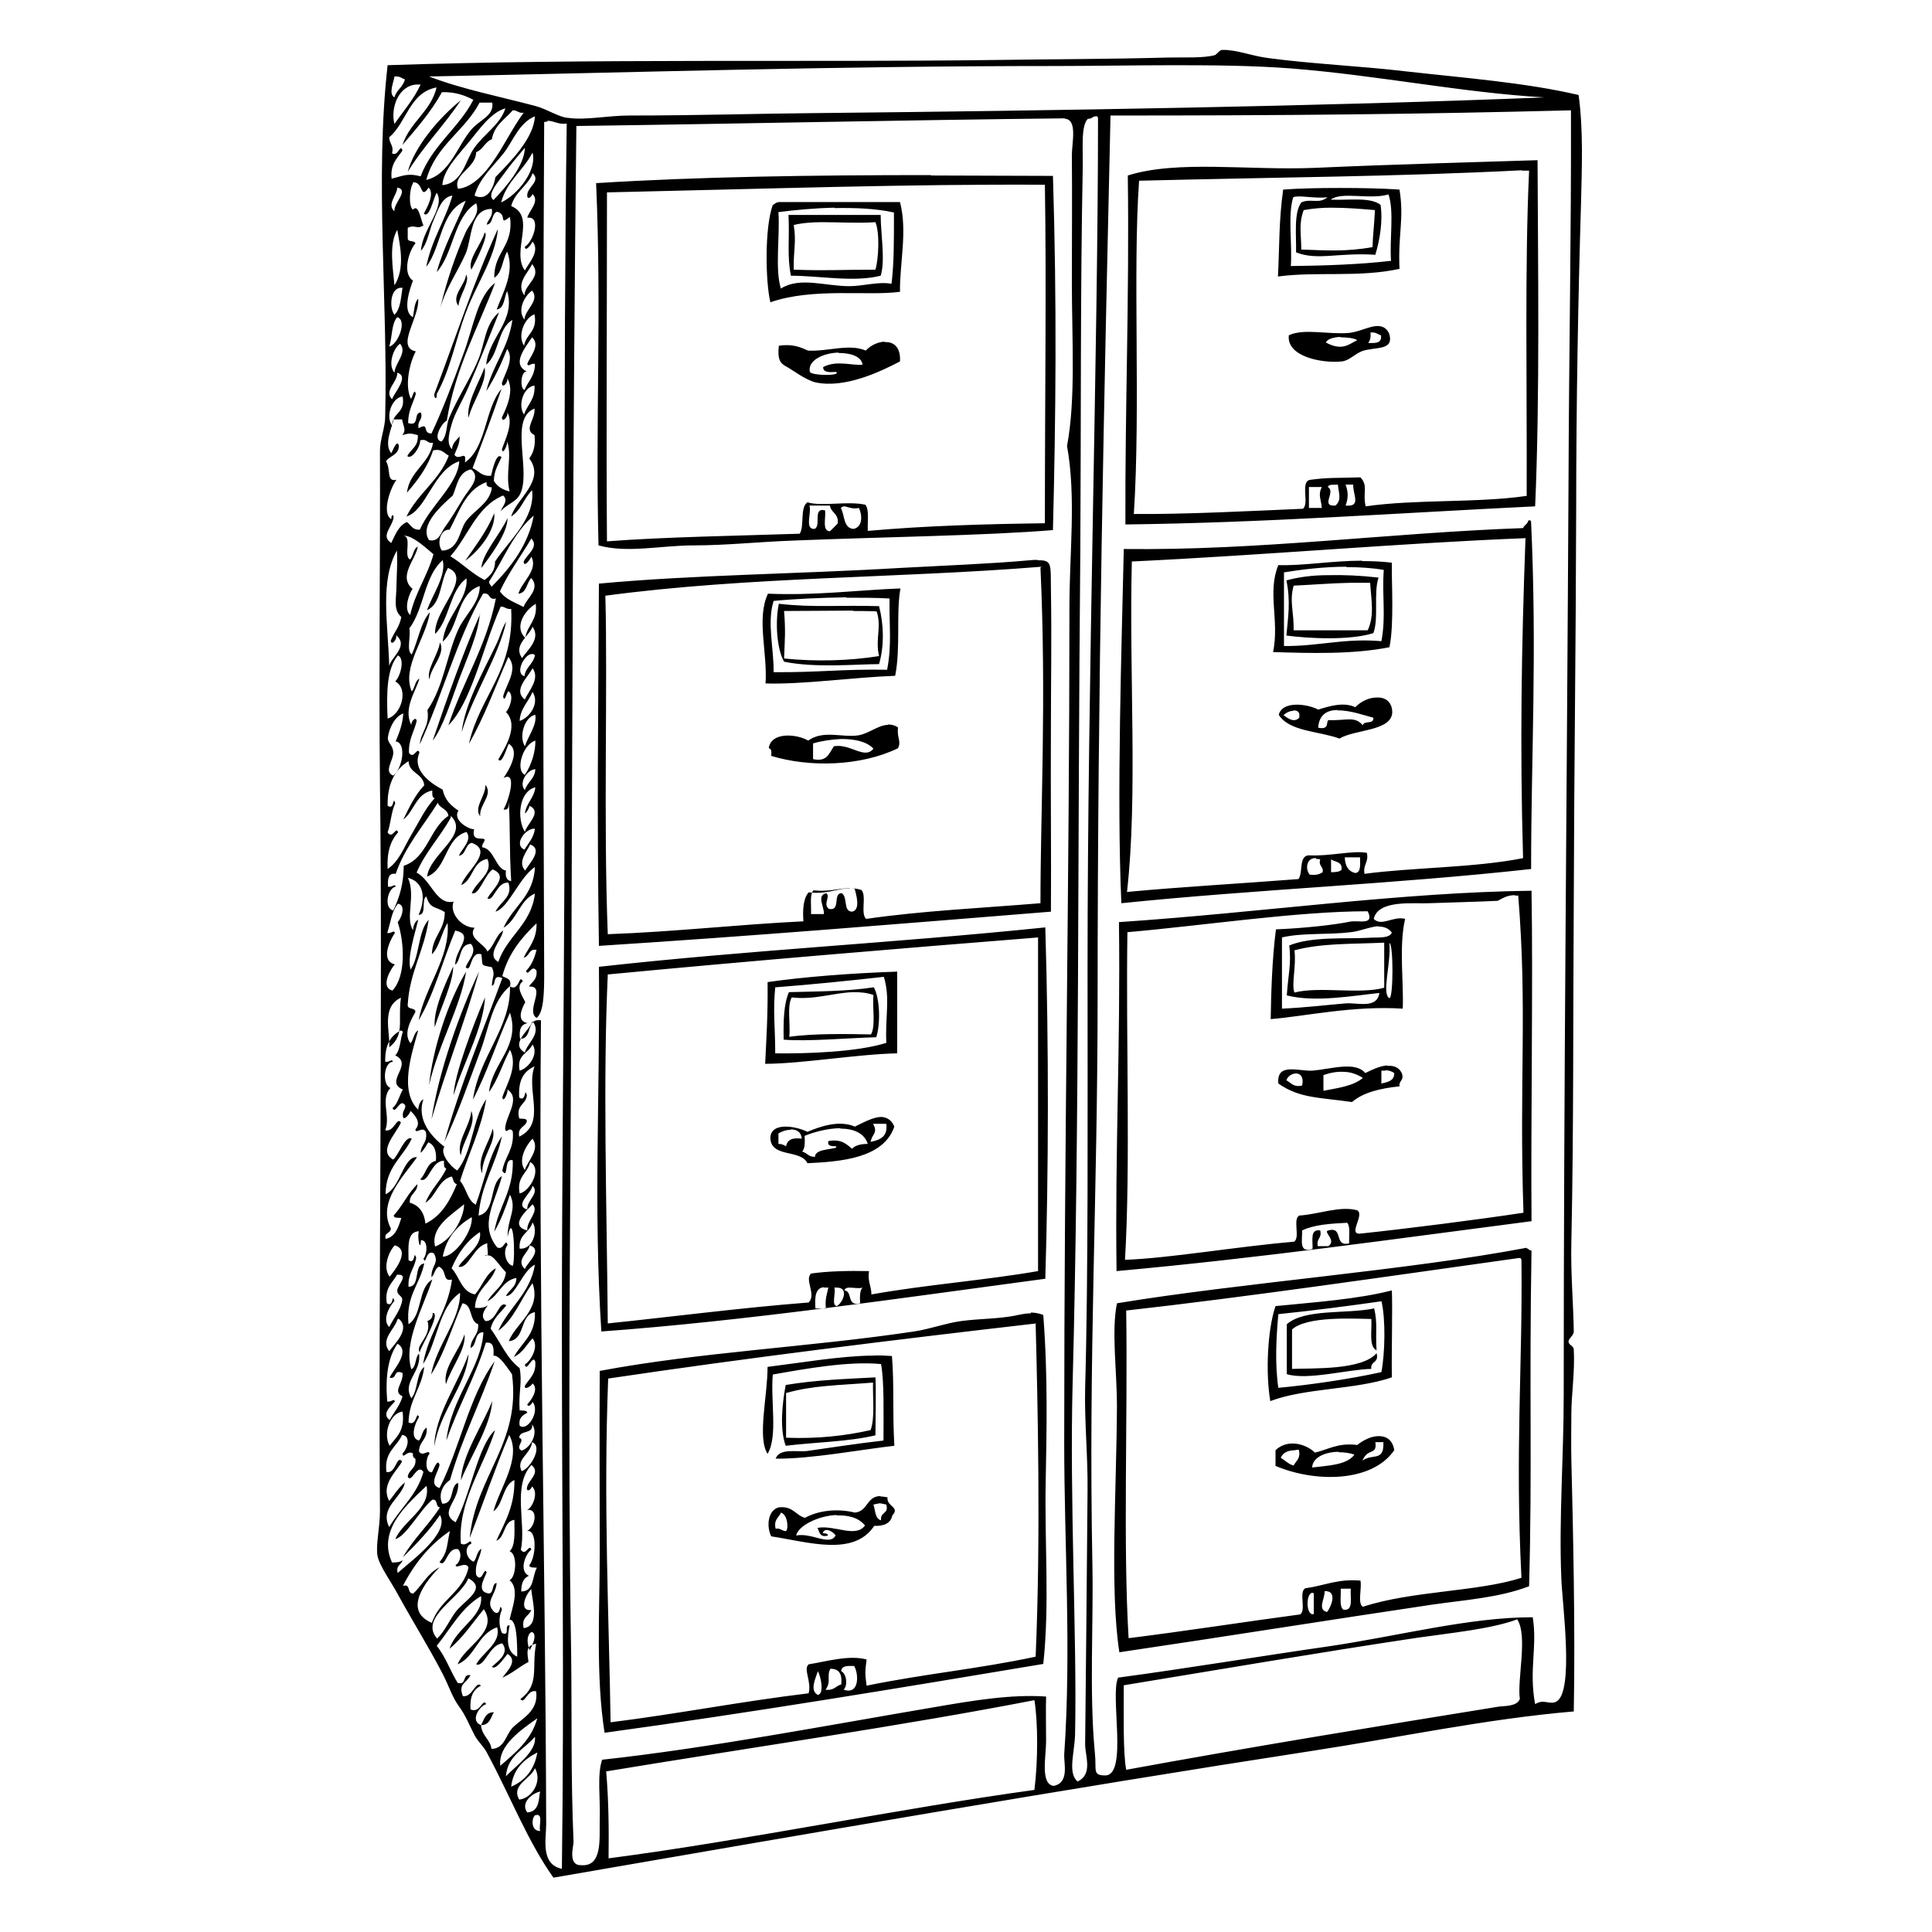 <?xml version="1.0" encoding="UTF-8" standalone="no"?>
<!-- Created with Inkscape (http://www.inkscape.org/) -->
<svg xmlns:dc="http://purl.org/dc/elements/1.1/" xmlns:cc="http://creativecommons.org/ns#" xmlns:rdf="http://www.w3.org/1999/02/22-rdf-syntax-ns#" xmlns:svg="http://www.w3.org/2000/svg" xmlns="http://www.w3.org/2000/svg" version="1.1" width="100%" height="100%" viewBox="0 0 48 48" id="svg2" xml:space="preserve">
<defs id="defs416" />
<path d="m 30.37,1.24 c -0.08,0.00 -0.13,0.11 -0.19,0.13 -0.29,0.08 -0.77,0.05 -1.18,0.06 -1.48,0.04 -2.89,0.04 -4.26,0.06 -4.46,0.06 -10.14,-0.04 -15.11,0.13 -0.32,2.84 0.01,5.85 -0.06,8.73 -0.00,0.27 -0.13,0.57 -0.13,0.85 0.01,2.76 -0.03,5.38 0,8.28 0.07,5.40 -0.04,12.87 0,18.07 0.00,0.40 -0.11,0.85 -0.06,1.11 0.05,0.25 0.34,0.64 0.52,0.98 0.38,0.69 0.77,1.31 1.11,1.97 0.16,0.32 0.23,0.56 0.39,0.78 0.17,0.23 0.25,0.45 0.39,0.72 0.09,0.17 0.24,0.29 0.32,0.46 0.56,1.04 1.00,2.18 1.64,3.08 6.25,-1.08 12.62,-2.19 18.85,-3.15 2.16,-0.33 4.29,-0.79 6.50,-0.98 0.04,-2.09 -0.02,-4.61 -0.06,-6.24 -0.01,-0.40 0.00,-0.78 0,-1.18 -0.00,-0.43 0.09,-1.03 0.06,-1.57 -0.00,-0.09 -0.12,-0.11 -0.13,-0.19 -0.01,-0.08 0.13,-0.16 0.13,-0.26 -0.01,-0.71 -0.08,-1.45 -0.06,-2.23 0.06,-2.86 0.04,-5.55 0.06,-8.47 0.01,-3.52 0.05,-6.04 0.06,-9.78 0.00,-2.56 0.05,-5.27 0.12,-7.55 0.02,-0.88 0.06,-1.81 -0.06,-2.69 C 37.89,2.05 36.41,1.94 34.90,1.77 33.80,1.64 32.60,1.59 31.49,1.44 31.10,1.39 30.71,1.23 30.37,1.24 z M 29.20,1.62 c 0.98,-0.00 1.95,0.01 2.87,0.08 2.16,0.17 4.24,0.60 6.30,0.72 -5.48,0.22 -12.20,0.33 -18.13,0.39 -1.31,0.01 -2.89,0.06 -4.60,0.06 -0.54,0 -1.09,0.12 -1.51,0.06 C 13.89,2.92 13.60,2.71 13.29,2.63 12.42,2.40 11.46,2.21 10.66,1.90 15.87,1.80 20.63,1.64 26.23,1.64 c 0.98,-7.19e-4 1.98,-0.02 2.97,-0.02 z M 9.85,1.90 c 0.10,-0.00 0.13,0.05 0.21,0.07 -0.04,0.19 -0.21,0.26 -0.26,0.45 -0.16,-0.09 -0.01,-0.40 0,-0.52 0.01,-0.00 0.03,-0.00 0.04,-0.00 z m 0.51,0.20 c 0.03,-0.00 0.06,-0.00 0.09,0 -0.17,0.37 -0.43,0.66 -0.65,0.98 -0.10,-0.37 0.08,-0.95 0.55,-0.98 z m 0.49,0.06 c -0.14,0.61 -0.66,0.86 -0.85,1.44 0.35,-0.41 0.71,-0.82 0.98,-1.31 0.33,-0.01 0.57,0.08 0.78,0.19 -0.36,0.70 -1.01,1.12 -1.31,1.90 -0.32,-0.08 -0.41,-0.02 -0.72,0.06 C 9.69,4.08 9.87,3.93 10.00,3.74 9.94,3.55 9.90,3.90 9.74,3.81 9.79,3.61 9.67,3.57 9.67,3.41 10.11,3.04 10.17,2.29 10.86,2.17 z M 11.45,2.49 C 10.90,2.93 10.29,3.66 10.13,4.27 10.52,3.63 11.04,3.11 11.45,2.49 z m 0.46,0.06 0.32,0 C 12.28,2.88 11.92,2.97 11.71,3.22 11.37,3.61 11.17,4.34 10.59,4.47 10.82,3.62 11.54,3.26 11.91,2.56 z m 0.65,0.13 C 12.43,3.10 12.03,3.32 11.78,3.68 11.56,3.98 11.50,4.55 10.99,4.60 11.01,4.23 11.38,3.86 11.64,3.54 11.90,3.23 12.18,2.80 12.56,2.69 z m 0.19,0.06 c 0.11,-0.00 0.13,0.08 0.26,0.06 -0.28,0.38 -0.50,0.85 -0.78,1.24 -0.17,0.24 -0.48,0.62 -0.85,0.65 -0.14,-0.36 0.44,-0.50 0.45,-0.91 0.17,-0.06 0.22,-0.26 0.39,-0.32 0.06,-0.35 0.33,-0.50 0.52,-0.72 z m 26.28,0 c 0.01,3.03 -0.05,6.03 -0.06,9.13 -0.04,7.88 -0.12,14.98 -0.12,22.80 0,1.52 -0.12,3.05 -0.06,4.53 0.02,0.63 0.33,2.85 -0.13,3.08 -0.17,0.08 -0.31,-0.08 -0.52,0.06 -0.16,-0.86 0.06,-1.42 -0.06,-2.16 -1.58,1.79e-4 -3.30,0.46 -5.05,0.72 -1.74,0.25 -3.53,0.55 -5.25,0.78 -0.21,0.42 0.25,2.43 -0.32,2.43 -0.33,0.00 -0.21,-0.13 -0.26,-0.58 -0.14,-1.48 -0.03,-3.24 -0.06,-4.66 -0.10,-5.27 0.13,-9.08 0.13,-14.12 0,-7.76 0.16,-14.82 0.32,-21.88 4.42,0.00 7.57,-0.03 11.49,-0.13 z M 13.29,2.89 c -0.03,0.54 -0.58,1.10 -0.98,1.51 -0.05,0.28 -0.21,0.61 -0.52,0.46 0.12,-0.43 0.45,-0.71 0.72,-1.05 0.23,-0.29 0.38,-0.76 0.78,-0.92 z m 13.93,0 c 0.05,-0.01 0.06,0.02 0.06,0.06 -0.00,5.76 -0.26,13.87 -0.26,21.09 0,3.62 0.02,7.67 -0.06,10.44 -0.02,0.84 0.07,1.69 0.06,2.56 -0.02,2.45 -0.04,4.36 -0.06,6.30 -0.00,0.28 0.20,0.75 -0.19,0.92 -0.25,-0.22 -0.07,-0.71 -0.06,-1.18 0.05,-2.38 -0.14,-5.81 -0.06,-8.74 0.17,-6.48 0.12,-13.26 0.19,-20.63 0.02,-3.13 0.00,-6.57 0.06,-9.52 0.01,-0.51 -0.05,-1.07 0.13,-1.24 0.10,0.01 0.11,-0.06 0.19,-0.06 z m -0.78,0.06 c 0.34,0.00 0.19,0.59 0.19,0.91 0.01,0.98 0,2.06 0,3.15 0,1.41 0.10,2.91 -0.12,4.07 0.23,1.27 0.06,2.65 0.06,4.00 0,6.84 -0.13,13.03 -0.13,20.76 0,2.54 0.18,5.15 0,7.75 -0.01,0.23 0.13,0.70 -0.26,0.78 -0.34,-0.04 -0.19,-0.73 -0.19,-1.11 -0.00,-0.39 -0.01,-0.78 0,-1.11 -0.87,-0.06 -1.82,0.10 -2.75,0.26 -2.66,0.45 -5.62,1.02 -8.28,1.31 -0.13,0.37 -0.04,0.97 -0.06,1.51 -0.01,0.47 0.07,1.15 -0.46,1.11 -0.34,0.01 -0.19,-0.47 -0.19,-0.58 -0.07,-1.60 -0.04,-3.11 -0.06,-4.66 -0.09,-5.42 -0.02,-10.34 0,-15.50 0.03,-7.41 0.04,-14.82 0.13,-22.47 3.80,-0.05 8.28,-0.15 12.15,-0.19 z m -12.85,0.05 c 0.19,-0.00 0.27,0.10 0.49,0.07 -0.09,6.36 -0.03,13.15 -0.06,19.05 -0.01,2.88 -0.06,7.13 -0.06,10.84 0,4.76 0.06,8.88 0,13.47 -0.54,-0.11 -0.39,-0.75 -0.39,-1.11 -0.02,-6.70 -0.19,-13.13 -0.13,-19.97 -0.39,-0.06 -0.19,0.46 -0.52,0.46 -0.03,-0.23 0.02,-0.36 0.19,-0.39 -0.28,-0.05 -0.16,-0.34 -0.06,-0.52 -0.04,-0.11 -0.26,-0.38 -0.06,-0.52 -0.10,-0.20 -0.08,0.26 -0.32,0.13 0.05,-0.21 -0.10,-0.20 -0.19,-0.26 0.15,-0.56 0.48,-0.96 0.85,-1.31 0.01,0.40 -0.19,0.59 -0.32,0.85 0.15,-0.02 0.12,-0.23 0.32,-0.19 -0.05,0.21 -0.13,0.39 -0.26,0.52 0.05,0.17 0.14,-0.19 0.26,0 0.02,0.22 -0.11,0.27 -0.19,0.39 0.45,-0.02 -0.09,0.60 0.19,0.78 0.19,-0.13 0.19,-0.71 0.19,-1.11 -0.03,-6.95 -0.04,-13.50 0,-21.15 0.03,-0.00 0.06,-0.01 0.09,-0.01 z m -0.55,0.66 c 0.00,0.44 -0.46,0.98 -0.78,1.31 -0.18,-0.13 0.12,-0.45 0.26,-0.65 0.17,-0.24 0.38,-0.48 0.52,-0.65 z m 0.19,0.13 c 0.12,0.44 -0.37,1.05 -0.78,1.24 0.14,-0.53 0.55,-0.79 0.78,-1.24 z m 24.96,0.19 c -1.20,0.04 -3.52,0.10 -5.51,0.19 -1.68,0.07 -3.42,-0.20 -4.66,0.19 0.04,3.09 -0.07,5.70 -0.06,8.67 3.43,-0.04 6.69,-0.28 10.18,-0.45 0.12,-2.70 0.07,-6.05 0.06,-8.60 z m -0.39,0.26 0.06,0.00 0.13,0 c -0.11,2.35 -0.05,5.28 -0.06,8.08 -1.23,0.18 -2.76,0.08 -4.00,0.26 -0.08,-0.33 0.07,-0.51 -0.13,-0.72 -0.65,0.02 -0.78,0.00 -1.24,0.06 -0.27,0.03 -0.02,0.59 -0.19,0.72 -1.38,0.06 -2.94,0.14 -4.20,0.13 0.17,-2.65 -0.03,-6.00 0.13,-8.28 3.57,-0.09 6.41,-0.10 9.52,-0.26 z m -24.57,0.06 c 0.23,0.21 -0.16,0.35 -0.13,0.58 0.02,0.09 0.11,0.00 0.13,-0.06 0.19,0.18 -0.09,0.42 -0.13,0.59 0.36,-0.05 0.15,0.60 -0.06,0.72 0.01,0.15 0.17,-0.07 0.19,-0.13 0.20,0.24 -0.10,0.54 -0.19,0.72 C 12.69,6.24 13.34,5.38 12.70,5.12 c 0.09,-0.34 0.38,-0.48 0.52,-0.78 z m 9.90,0.05 c -2.98,0.00 -5.77,0.04 -8.32,0.20 0.14,3.19 -0.02,5.91 0.06,9.00 0.72,0.20 1.55,0.00 2.36,0 0.82,-0.00 1.64,-0.09 2.49,-0.12 2.19,-0.09 4.74,-0.12 6.44,-0.26 0.07,-2.79 0.10,-5.61 0,-8.80 -1.03,-0.00 -2.04,-0.01 -3.04,-0.01 z M 10.26,4.53 c 0.27,-0.02 0.17,0.45 0.39,0.13 0.16,0.16 -0.05,0.51 -0.12,0.65 0.14,0.12 0.23,-0.37 0.32,-0.52 0.23,0.35 -0.37,0.92 -0.39,1.44 0.17,-0.20 0.20,-0.51 0.32,-0.78 0.09,-0.20 0.19,-0.56 0.46,-0.59 -0.18,0.62 -0.52,1.10 -0.65,1.77 0.38,-0.49 0.35,-1.39 0.98,-1.64 -0.24,0.59 -0.54,1.12 -0.72,1.77 0.42,-0.46 0.42,-1.37 0.98,-1.71 0.11,0.27 -0.15,0.48 -0.26,0.72 -0.25,0.56 -0.47,1.20 -0.63,1.87 0.14,-0.48 0.44,-0.91 0.63,-1.34 0.16,-0.38 0.10,-1.11 0.65,-1.11 0.03,0.20 -0.09,0.25 -0.13,0.39 0.17,-0.01 0.11,-0.27 0.26,-0.32 0.27,0.07 0.02,0.36 0.32,0.13 0.10,0.73 -0.40,0.86 -0.39,1.51 0.20,-0.12 0.20,-0.45 0.32,-0.65 0.20,0.51 -0.12,1.05 -0.26,1.44 0.20,-0.03 0.18,-0.30 0.26,-0.46 0.22,0.74 -0.46,1.15 -0.52,1.83 0.32,-0.26 0.28,-0.90 0.65,-1.11 -0.10,0.70 -0.49,1.12 -0.65,1.77 0.20,-0.31 0.37,-0.67 0.52,-1.05 0.19,0.26 -0.07,0.62 -0.13,0.85 8.09e-4,0.15 0.17,-0.02 0.13,-0.13 0.19,0.31 -0.02,0.75 -0.13,0.98 8.09e-4,0.15 0.17,-0.02 0.13,-0.13 0.17,0.26 -0.05,0.68 -0.13,0.92 0.02,0.16 0.14,-0.10 0.13,-0.19 0.13,0.37 -0.05,0.78 0.06,1.24 -0.17,-0.04 -0.30,-0.12 -0.39,-0.26 0.00,-0.25 0.11,-0.41 0.19,-0.59 -0.12,-0.14 -0.22,0.29 -0.26,0.46 -0.24,0.02 -0.30,-0.12 -0.46,-0.19 0.24,-0.64 0.49,-1.29 0.72,-1.97 -0.42,0.49 -0.37,1.46 -0.91,1.83 0.05,-0.34 -0.14,-0.02 -0.26,-0.19 0.05,-0.14 0.13,-0.25 0.13,-0.46 -0.07,0.09 -0.18,0.16 -0.19,0.32 -0.16,-0.14 -0.05,-0.48 0,-0.65 0.07,-0.24 0.26,-0.56 0.39,-0.85 0.28,-0.64 0.52,-1.26 0.78,-1.90 -0.35,0.28 -0.35,0.77 -0.52,1.18 -0.20,0.48 -0.51,0.94 -0.72,1.44 -0.08,0.18 -0.04,0.43 -0.19,0.59 -0.23,-0.04 -0.01,-0.45 0.13,-0.52 C 11.32,9.12 11.88,8.14 12.30,7.03 11.86,7.36 11.76,8.14 11.51,8.80 11.26,9.49 10.99,10.20 10.72,10.77 c -0.24,-0.00 -0.04,-0.29 -0.32,-0.13 -0.04,-0.20 0.11,-0.19 0.06,-0.39 -0.20,-0.01 -0.02,0.36 -0.32,0.26 -0.00,-0.31 0.12,-0.48 0.19,-0.72 -0.03,-0.18 -0.09,0.10 -0.12,0.12 -0.17,-0.34 -0.02,-0.93 0.12,-1.18 -0.51,-0.11 0.10,-0.84 0.06,-1.31 -0.09,0.09 -0.10,0.28 -0.13,0.46 -0.28,-0.14 -0.07,-0.72 0,-0.91 -0.28,-0.18 -0.09,-0.76 0.06,-0.92 -0.01,-0.09 -0.19,-0.02 -0.19,-0.13 l 0,-0.26 c 0.19,-0.09 0.22,0.05 0.39,-0.06 -0.06,-0.11 -0.12,-0.56 -0.26,-0.39 -0.12,-0.09 -0.08,-0.55 0,-0.65 z m 15.70,0.06 c 0.04,2.53 -0.00,5.16 0,8.41 -1.46,0.02 -2.94,0.06 -4.40,0.19 -0.01,-0.22 0.04,-0.53 -0.06,-0.65 -0.45,-0.10 -1.06,0.05 -1.44,-0.06 -0.19,0.13 -0.07,0.58 -0.19,0.78 -1.48,0.05 -3.38,0.08 -4.79,0.19 -0.02,-2.57 0.00,-5.47 0,-8.67 4.04,-0.09 7.48,-0.21 10.90,-0.19 z M 9.87,4.66 C 10.18,4.72 9.77,5.05 9.80,5.25 9.60,5.08 9.87,4.84 9.87,4.66 z m 23.42,0.01 c -0.51,-6.74e-5 -1.01,0.01 -1.41,0.04 -0.11,0.78 -0.09,1.41 -0.13,2.16 0.96,-0.13 2.01,0.03 3.02,-0.19 -0.04,-0.87 0.12,-1.23 0,-1.97 -0.44,-0.03 -0.96,-0.04 -1.47,-0.04 z m 1.21,0.17 c 0.14,0.42 0.02,1.11 0.06,1.64 -0.77,0.09 -1.63,0.12 -2.49,0.13 0.04,-0.54 -0.08,-1.27 0.06,-1.71 0.13,-0.06 0.54,0.04 0.85,0 -0.21,0.18 -0.42,0.02 -0.65,0.13 -0.19,0.26 -0.12,0.80 -0.13,1.24 0.54,0.21 1.03,0.00 1.97,0.06 0.11,-0.37 0.19,-0.83 0.13,-1.24 -0.25,-0.20 -0.80,-0.11 -1.24,-0.13 0.28,-0.21 0.96,0.01 1.44,-0.13 z m -15.18,0.19 c -0.06,-1.79e-4 -0.07,0.05 -0.12,0.06 -0.21,0.58 -0.18,1.93 -0.06,2.42 1.06,-0.37 2.42,-0.15 3.22,-0.26 -0.01,-0.70 0.19,-1.51 0,-2.23 l -3.02,0 z m 13.75,0.13 c 0.38,-0.00 0.76,0.03 1.09,0.06 -0.02,0.42 -0.05,0.59 -0.06,0.92 -0.68,0.12 -1.16,0.08 -1.77,0.06 -0.00,-0.40 -0.07,-0.63 0.06,-0.98 0.22,-0.04 0.45,-0.06 0.67,-0.06 z m -12.34,0.01 c 0.51,-0.01 1.04,0.01 1.48,0.11 -0.00,0.81 -0.00,1.25 -0.06,1.77 -0.33,-0.06 -0.70,0.06 -1.05,0.06 -0.60,0 -1.23,-0.24 -1.70,0.06 -0.15,-0.50 -0.02,-1.29 -0.06,-1.90 0.39,-0.05 0.89,-0.10 1.40,-0.11 z m -1.14,0.17 c 0.03,0.63 -0.04,1.01 0.06,1.51 0.70,0.00 1.57,0.17 2.23,0 0.12,-0.38 -0.00,-1.04 0,-1.51 l -2.30,0 z m 0.84,0.18 c 0.43,-0.00 0.90,0.03 1.32,0.00 0.11,0.27 0.08,0.90 0,1.18 -0.95,0.00 -1.15,0.03 -2.03,0 -0.01,-0.49 0.07,-0.68 0,-1.11 0.20,-0.05 0.45,-0.07 0.71,-0.07 z M 9.87,5.71 C 9.94,6.11 10.07,6.66 9.80,7.09 9.77,6.71 9.65,6.08 9.87,5.71 z m 2.49,0 C 11.77,7.00 11.31,8.42 10.79,9.79 c -0.01,0.11 0.07,0.16 0.06,0 C 11.20,9.16 11.32,8.43 11.58,7.75 11.83,7.07 12.29,6.43 12.37,5.71 z M 12.04,5.78 C 11.96,6.07 11.61,6.45 11.71,6.70 11.83,6.48 12.16,5.81 12.04,5.78 z m 1.18,0.78 c 0.26,0.32 -0.19,0.50 -0.19,0.78 -0.23,-0.30 0.11,-0.58 0.19,-0.78 z m -1.64,0.26 c -0.02,0.26 -0.38,0.53 -0.19,0.78 0.02,-0.26 0.30,-0.61 0.19,-0.78 z M 9.95,7.15 c 0.01,-8.79e-4 0.03,0.00 0.05,0.00 C 9.96,7.40 9.95,7.68 9.80,7.82 9.67,7.66 9.69,7.17 9.95,7.15 z m 3.27,0.07 c 0.20,0.25 -0.18,0.47 -0.19,0.72 -0.20,-0.25 0.03,-0.62 0.19,-0.72 z m 0.06,0.59 c 0.08,0.43 -0.21,0.48 -0.26,0.78 -0.18,-0.27 0.03,-0.71 0.26,-0.78 z M 9.87,7.88 C 10.13,7.96 9.88,8.57 9.67,8.61 9.75,8.38 9.72,8.04 9.87,7.88 z M 34.22,8.10 c -0.19,0.00 -0.44,0.14 -0.69,0.17 -0.51,0.05 -1.13,-0.12 -1.51,0.06 -0.06,0.54 0.85,0.70 1.31,0.65 0.18,-0.01 0.33,-0.19 0.52,-0.26 C 34.19,8.61 34.65,8.72 34.51,8.28 34.44,8.14 34.34,8.10 34.22,8.10 z m -0.12,0.16 c 0.10,-0.00 0.13,0.05 0.21,0.07 0.03,0.20 -0.14,0.20 -0.32,0.19 0.05,-0.05 0.07,-0.14 0.06,-0.26 0.01,-0.00 0.03,-0.00 0.04,-0.00 z m -0.80,0.12 c 0.16,-0.00 0.34,0.02 0.42,0.07 -0.23,0.12 -0.38,0.27 -0.78,0.06 0.04,-0.09 0.19,-0.13 0.36,-0.14 z m -20.07,0.01 c 0.20,0.20 -0.07,0.48 -0.13,0.65 0.02,0.09 0.08,-0.02 0.19,0 0.00,0.31 -0.17,0.43 -0.26,0.65 -0.12,-0.04 -0.09,-0.48 0.06,-0.46 -0.38,-0.18 -0.06,-0.57 0.13,-0.85 z m 8.75,0.10 c -0.16,0.00 -0.35,0.09 -0.47,0.22 -0.42,-0.18 -0.95,0.03 -1.44,0 -0.19,-0.09 -0.39,-0.17 -0.72,-0.12 -0.04,0.35 0.04,0.44 0.19,0.52 0.12,0.06 0.47,0.33 0.72,0.39 0.74,0.16 1.64,-0.28 2.10,-0.52 0.02,-0.36 -0.16,-0.49 -0.37,-0.48 z M 9.94,8.54 C 10.13,8.76 9.81,9.02 9.80,9.26 9.62,9.05 9.79,8.63 9.94,8.54 z M 20.84,8.77 c 0.29,-0.00 0.56,0.08 0.59,0.29 -0.26,0.03 -0.64,-0.12 -0.98,0.06 0.00,0.14 0.16,0.13 0.32,0.12 0.15,0.10 -0.59,0.10 -0.65,0 -0.06,-0.29 0.34,-0.47 0.71,-0.48 z M 12.04,9.13 C 11.90,9.50 11.58,10.03 11.64,10.38 11.74,9.97 12.11,9.49 12.04,9.13 z M 9.87,9.26 C 10.18,9.35 9.79,9.76 9.74,9.92 9.53,9.70 9.88,9.50 9.87,9.26 z m 3.41,0.32 c 0.02,0.35 -0.18,0.47 -0.26,0.72 -0.17,-0.24 -0.00,-0.70 0.26,-0.72 z m -3.28,0.26 C 10.09,10.27 9.74,10.25 9.74,10.57 9.57,10.34 9.74,9.88 10.00,9.85 z m 3.28,0.32 c 0.02,0.27 -0.28,0.51 0,0.65 0.03,0.27 -0.03,0.44 -0.13,0.58 0.41,0.55 -0.32,1.00 -0.45,1.44 0.24,-0.14 0.32,-0.46 0.52,-0.65 0.08,0.71 -0.58,1.25 -0.92,1.77 -6.29e-4,0.24 -0.12,0.35 -0.26,0.46 -0.32,-0.16 -0.55,-0.41 -0.85,-0.59 0.44,-0.49 0.64,-1.23 1.31,-1.51 0.14,0.13 -0.01,0.25 -0.06,0.39 0.20,-0.22 0.43,-0.22 0.52,-0.52 0.19,-0.62 -0.29,-1.79 0.32,-2.03 z m -3.48,0.26 0.19,0 c 0.02,0.15 0.12,0.27 0,0.39 0.19,-0.05 0.20,-0.05 0.39,0 0.02,0.29 -0.17,0.34 -0.26,0.52 0.09,0.10 0.32,-0.20 0.32,-0.39 0.18,-0.05 0.17,0.09 0.32,0.06 -0.09,0.53 -0.58,0.69 -0.65,1.24 0.26,-0.30 0.51,-0.62 0.65,-1.05 0.22,-0.05 0.27,0.07 0.39,0.13 -0.23,0.61 -0.76,0.93 -1.05,1.51 0.49,-0.14 0.67,-1.16 1.31,-1.37 -0.03,0.57 -0.71,1.09 -0.98,1.70 -0.19,0.01 -0.22,-0.12 -0.32,-0.19 -0.21,0.09 -0.29,0.32 -0.39,0.52 -0.28,-0.18 0.04,-0.40 0.06,-0.65 -0.03,-0.10 -0.06,-0.00 -0.06,0.06 -0.25,-0.16 -0.01,-0.80 0.13,-0.98 -0.26,0.06 -0.13,-0.25 -0.26,-0.46 0.09,-0.14 0.32,-0.15 0.32,-0.39 -0.05,-0.17 -0.15,0.13 -0.19,0.19 -0.19,-0.23 0.02,-0.63 0.06,-0.85 z m 1.90,1.24 c 0.27,0.20 -0.05,0.49 -0.19,0.72 -0.14,0.23 -0.31,0.52 -0.46,0.72 -0.10,0.15 -0.15,0.37 -0.39,0.32 -0.25,-0.37 0.31,-0.86 0.59,-1.11 0.11,-0.26 0.14,-0.59 0.46,-0.65 z m 0.39,0.32 c -0.02,0.11 0.05,0.12 0.13,0.13 -0.04,0.39 -0.45,0.57 -0.65,0.85 -0.16,0.23 -0.17,0.71 -0.59,0.72 -0.13,-0.16 -0.05,-0.54 0.19,-0.52 0.24,-0.45 0.40,-0.99 0.91,-1.18 z m 21.15,0.06 c 0.02,0.23 0.10,0.37 -0.06,0.52 -0.39,0.03 0.02,-0.34 -0.19,-0.46 0.02,-0.08 0.16,-0.05 0.26,-0.06 z m 0.19,0 0.19,0 c -0.01,0.25 0.21,0.56 -0.19,0.52 0.07,-0.18 0.07,-0.34 0,-0.52 z m -0.91,0.06 0.32,0 c -0.10,0.20 -0.02,0.28 0,0.52 l -0.32,0 0,-0.52 z m -12.42,0.46 0.52,0 c 0.02,0.18 0.23,0.20 0.19,0.45 -0.06,0.06 -0.13,0.13 -0.19,0.19 -0.20,-0.01 -0.10,-0.32 -0.12,-0.52 -0.32,-0.08 -0.09,0.38 -0.26,0.46 -0.26,0.02 -0.07,-0.40 -0.13,-0.58 z m 0.87,0.02 c 0.08,-0.00 0.19,0.08 0.37,0.04 0.09,0.19 0.09,0.47 -0.13,0.52 -0.26,-0.01 -0.22,-0.34 -0.32,-0.52 0.02,-0.02 0.05,-0.04 0.08,-0.04 z m -8.69,0.17 c -0.18,0.44 -0.46,0.80 -0.72,1.18 0.34,-0.24 0.76,-0.76 0.72,-1.18 z m 0.98,0.06 c -0.13,0.72 -0.57,1.29 -1.05,1.77 -0.01,-0.05 -0.06,-0.06 -0.06,-0.13 0.36,-0.55 0.61,-1.22 1.11,-1.64 z m -0.65,0.06 c -0.18,0.40 -0.63,0.89 -0.65,1.24 0.25,-0.33 0.65,-0.87 0.65,-1.24 z m 25.36,0.06 c -0.01,0.09 -0.10,0.11 -0.13,0.19 -3.35,0.12 -6.54,0.56 -9.92,0.52 -0.05,2.35 -0.18,6.14 -0.06,8.80 3.42,-0.35 6.74,-0.47 10.18,-0.85 -0.00,-2.82 0.15,-5.35 0,-8.60 -0.00,-0.04 -0.00,-0.07 -0.06,-0.06 z m -27.94,0.38 c 0.22,-0.01 0.55,0.30 0.74,0.46 -0.15,0.54 -0.45,0.94 -0.58,1.51 -0.17,-0.15 -0.02,-0.54 0.06,-0.65 -0.37,-0.31 0.08,-0.73 0.13,-1.05 -0.11,0.05 -0.11,0.23 -0.19,0.32 -0.18,-0.07 0.07,-0.60 -0.19,-0.59 0.01,-0.00 0.02,-0.00 0.04,-0.00 z m 3.17,0.07 c 0.21,0.21 -0.14,0.42 -0.19,0.58 0.01,0.15 0.17,-0.07 0.19,-0.13 0.18,0.33 -0.24,0.63 -0.32,0.92 0.21,-0.02 0.20,-0.27 0.32,-0.39 0.24,0.28 -0.13,0.51 -0.19,0.72 -0.21,-0.11 -0.46,-0.19 -0.59,-0.39 0.22,-0.47 0.52,-0.87 0.78,-1.31 z m 24.70,0 c -0.10,2.75 -0.14,5.13 -0.06,7.94 -1.20,0.24 -2.75,0.23 -3.94,0.39 -0.04,-0.24 0.11,-0.28 0.06,-0.52 -0.33,-0.07 -0.94,0.09 -1.44,0.06 -0.26,0.01 -0.14,0.43 -0.26,0.59 -1.41,0.11 -2.87,0.19 -4.26,0.32 0.27,-2.40 0.05,-5.38 0.12,-8.21 3.35,-0.16 6.71,-0.46 9.79,-0.58 z m -28.05,0.19 c 0.04,0.30 -0.00,0.80 0,0.98 0.00,0.33 -0.09,0.59 0.12,0.78 -0.04,0.24 -0.18,0.38 -0.26,0.58 8.08e-4,0.15 0.17,-0.02 0.13,-0.13 C 10.17,16.05 9.71,16.33 9.67,16.55 9.64,15.47 9.43,14.43 9.87,13.66 z M 25.77,13.91 c -0.05,0.00 -0.11,0.00 -0.19,0.01 -1.01,0.09 -2.11,0.13 -3.21,0.19 -2.48,0.15 -5.14,0.17 -7.49,0.39 -0.02,3.77 -0.05,5.58 0,9.00 3.90,-0.25 7.25,-0.53 11.23,-0.85 0.01,-1.46 -0.01,-2.76 0,-4.72 0.00,-0.87 0.02,-2.08 0,-3.28 -0.01,-0.62 0.04,-0.74 -0.33,-0.73 z m -14.77,0.01 c 0.09,0.39 -0.26,0.86 -0.39,1.24 0.36,-0.16 0.32,-0.72 0.52,-1.05 0.62,0.25 -0.35,1.03 -0.32,1.64 0.36,-0.35 0.36,-1.08 0.78,-1.38 0.05,0.52 -0.53,0.95 -0.59,1.57 0.41,-0.35 0.34,-1.19 0.92,-1.38 -0.00,0.41 -0.35,0.70 -0.52,1.05 -0.30,0.64 -0.37,1.44 -0.78,2.03 0.06,0.41 -0.16,0.53 -0.19,0.85 0.56,-1.21 0.92,-2.61 1.57,-3.74 0.20,-0.04 0.12,0.17 0.32,0.12 -0.24,1.20 -0.82,2.06 -1.18,3.15 0.29,-0.29 0.49,-0.76 0.65,-1.18 0.22,-0.58 0.40,-1.21 0.65,-1.77 0.11,-0.00 0.13,0.07 0.26,0.06 0.08,1.55 -0.78,2.15 -1.05,3.35 0.38,-0.66 0.66,-1.43 0.98,-2.16 0.25,0.31 -0.04,0.65 -0.13,0.98 0.03,0.18 0.09,-0.10 0.13,-0.13 0.16,0.10 0.02,0.45 -0.06,0.52 0.34,0.34 -0.04,0.91 -0.19,1.18 0.09,0.13 0.20,-0.27 0.26,-0.39 0.30,0.18 -0.01,0.67 -0.13,0.85 0.34,-0.19 0.14,0.54 0,0.78 0.14,0.03 0.12,-0.09 0.13,-0.19 0.04,0.63 0.01,1.15 0.06,1.97 -0.11,-0.01 -0.15,-0.11 -0.13,-0.26 -0.26,-0.05 -0.29,-0.54 -0.59,-0.58 -0.01,-0.10 0.06,-0.11 0.06,-0.19 -0.03,-0.07 -0.34,0.07 -0.26,-0.26 -0.11,0.02 -0.55,-0.22 -0.39,-0.46 -0.18,-0.12 -0.34,-0.26 -0.39,-0.52 -0.30,-0.16 -0.77,-0.48 -0.58,-0.92 -0.05,-0.17 -0.14,0.19 -0.26,0 -0.01,-0.34 0.13,-0.52 0.19,-0.78 -7.58e-4,-0.14 -0.15,0.00 -0.13,0.10 -0.21,-0.42 0.11,-0.84 0.20,-1.16 -0.11,0.05 -0.11,0.23 -0.19,0.32 -0.26,-0.60 0.35,-1.31 0.45,-1.97 -0.23,0.26 -0.29,0.70 -0.45,1.05 -0.14,-0.09 -0.02,-0.45 -0.06,-0.65 0.37,-0.48 0.37,-1.33 0.85,-1.71 z m 22.84,0.01 c -0.74,0.00 -1.47,0.13 -2.08,0.11 -0.28,0.68 0.03,1.37 -0.13,2.16 0.92,0.03 1.99,0.06 2.89,-0.12 0.12,-0.57 0.05,-1.62 0.06,-2.10 -0.24,-0.03 -0.49,-0.04 -0.74,-0.04 z m -0.39,0.16 c 0.33,-0.00 0.65,0.02 0.93,0.07 -0.05,0.62 0.06,1.15 -0.06,1.77 -0.93,-0.08 -1.56,0.13 -2.42,0.12 l 0,-1.83 c 0.43,-0.07 1.00,-0.14 1.55,-0.14 z m -7.60,0.01 c 0.15,3.31 -0.00,5.99 0,8.34 -1.45,0.12 -2.96,0.19 -4.33,0.39 -0.15,-0.13 0.02,-0.58 -0.12,-0.72 -0.47,-0.14 -0.73,0.13 -1.31,0.06 -0.13,0.15 -0.15,0.41 -0.13,0.72 -1.64,0.08 -3.19,0.26 -4.86,0.32 -0.11,-2.83 -0.00,-6.16 -0.06,-8.41 3.60,-0.48 7.27,-0.43 10.84,-0.72 z m 7.14,0.19 c -0.39,0.00 -0.74,0.05 -1.03,0.13 0.11,0.52 0.04,0.92 0,1.37 0.52,0.07 1.56,0.13 2.16,-0.06 0.14,-0.36 0.00,-1.00 0.13,-1.38 -0.43,-0.05 -0.87,-0.07 -1.26,-0.06 z m 0.56,0.19 c 0.16,-0.00 0.32,10e-4 0.49,0.00 0.03,0.44 0.11,0.82 -0.06,1.18 l -1.84,0 c 0.01,-0.46 -0.11,-0.71 0,-1.11 0.46,-0.02 0.91,-0.06 1.40,-0.07 z m -11.19,0.14 c -1.04,0.04 -2.09,0.18 -3.28,0.13 -0.29,0.61 -0.01,1.46 -0.06,2.23 0.91,0.03 2.16,-0.15 3.22,-0.19 0.14,-0.70 0.02,-1.56 0.13,-2.16 z m -1.33,0.23 c 0.38,-0.00 0.75,0.00 1.07,0.02 -0.01,0.71 0.06,1.15 -0.06,1.77 -1.12,-0.02 -1.72,0.07 -2.82,0.06 0.01,-0.58 -0.17,-1.23 0,-1.77 0.51,-0.05 1.17,-0.08 1.81,-0.09 z m -7.72,0.15 c 0.05,0.42 -0.21,0.52 -0.26,0.85 -0.28,-0.27 -0.03,-0.67 0.26,-0.85 z m 6.04,0 c -0.09,0.42 -0.06,1.10 0.13,1.44 0.78,0.16 1.81,0.06 2.36,0.06 0.13,-0.45 0.12,-0.97 0,-1.44 -0.96,-0.03 -1.65,0.04 -2.49,-0.06 z m 1.85,0.18 c 0.18,8.99e-4 0.37,0.00 0.58,0.01 0.13,0.38 -0.04,0.69 0.06,1.11 -0.75,0.12 -1.58,0.14 -2.36,0.06 0.02,-0.51 0.04,-0.68 0,-1.18 0.67,0.00 1.16,-0.01 1.71,-0.01 z m -9.27,0.07 c -0.44,1.00 -0.81,2.07 -1.18,3.15 0.25,-0.32 0.44,-0.94 0.65,-1.51 0.21,-0.56 0.49,-1.16 0.52,-1.64 z m 0.65,0.19 c -0.12,0.18 -0.15,0.37 -0.26,0.59 -0.33,0.69 -0.77,1.46 -0.85,2.16 0.29,-0.94 0.93,-1.91 1.11,-2.76 z m 0.65,0.13 c 0.22,0.31 -0.14,0.59 -0.26,0.78 -0.23,-0.32 0.18,-0.55 0.26,-0.78 z m -2.30,0.39 c -0.04,0.30 -0.35,0.69 -0.26,0.92 0.03,-0.31 0.41,-0.63 0.26,-0.92 z m 2.29,0.29 c 0.02,-1.29e-4 0.05,0.00 0.07,0.03 -0.04,0.22 -0.23,0.29 -0.26,0.52 -0.25,-0.07 0.00,-0.55 0.18,-0.55 z m -3.34,0.03 c 0.19,0.08 0.07,0.52 -0.06,0.65 0.35,0.19 0.14,0.84 -0.19,0.92 -0.03,-0.64 -0.02,-1.25 0.26,-1.57 z m 3.35,0.32 c 0.20,0.27 -0.11,0.58 -0.19,0.78 -0.31,-0.24 0.09,-0.56 0.19,-0.78 z m 0,0.59 c 0.19,0.28 -0.08,0.65 -0.32,0.72 0.02,-0.32 0.22,-0.47 0.32,-0.72 z m 20.97,0.14 c -0.17,0.00 -0.37,0.08 -0.53,0.24 -0.29,-0.14 -0.66,-0.02 -0.92,0.06 -0.26,-0.14 -0.89,-0.23 -0.98,0.13 0.27,0.42 0.99,0.40 1.51,0.59 0.37,-0.23 1.29,-0.18 1.31,-0.65 0.00,-0.25 -0.16,-0.38 -0.38,-0.37 z m -0.97,0.32 c 0.32,-0.01 0.71,0.14 0.89,0.18 0.02,0.18 -0.24,0.06 -0.26,0.19 -0.21,-0.24 -0.40,-0.11 -0.85,-0.13 -0.08,0.03 0.04,0.25 -0.26,0.19 0.02,-0.33 0.23,-0.44 0.48,-0.44 z m -1.09,0.00 c 0.09,-0.00 0.16,0.03 0.14,0.18 -0.13,0.14 -0.29,0.01 -0.39,-0.06 0.04,-0.05 0.15,-0.11 0.24,-0.11 z m -22.12,0.05 c -0.01,0.28 -0.10,0.50 -0.19,0.72 0.27,0.03 0.18,0.66 -0.06,0.85 -0.25,-0.10 0.01,-0.38 0,-0.58 -0.01,-0.20 -0.16,-0.23 -0.13,-0.39 0.03,-0.20 0.16,-0.50 0.39,-0.58 z m 3.28,0.06 c 0.04,0.26 -0.16,0.49 -0.26,0.78 -0.16,-0.25 8.31e-4,-0.74 0.26,-0.78 z m 8.75,0.25 c -0.24,0.01 -0.47,0.22 -0.73,0.26 -0.39,0.06 -0.87,-0.14 -1.24,0.13 -0.29,-0.17 -0.93,-0.22 -0.98,0.19 0.07,0.01 0.07,0.10 0.06,0.19 0.95,0.29 2.22,0.26 3.15,-0.19 0.09,-0.19 -0.03,-0.23 0,-0.52 -0.08,-0.05 -0.16,-0.07 -0.24,-0.07 z m -1.15,0.35 c 0.31,-0.00 0.62,0.05 0.80,0.24 -0.22,0.28 -0.57,-0.13 -0.98,-0.06 -0.12,0.16 -0.16,0.40 -0.52,0.32 l 0,-0.39 c 0.20,-0.06 0.45,-0.10 0.70,-0.11 z m -7.60,0.04 c 0.01,0.25 -0.09,0.60 -0.26,0.85 -0.24,-0.11 -0.06,-0.75 0.26,-0.85 z m -3.15,0.52 c 0.02,0.30 0.36,0.29 0.39,0.59 -0.22,0.23 -0.37,0.54 -0.52,0.85 0.27,-0.20 0.31,-0.64 0.72,-0.72 -0.00,0.09 -0.01,0.18 0.06,0.19 -0.24,0.26 -0.39,0.59 -0.58,0.91 -0.17,0.28 -0.30,0.66 -0.59,0.85 -0.02,-0.42 0.07,-0.70 0.26,-0.91 -0.05,-0.17 -0.14,0.19 -0.26,0 0.08,-0.22 0.09,-0.52 0.19,-0.72 -0.07,-0.22 -0.01,0.18 -0.19,0.06 -0.01,-0.55 0.18,-0.90 0.52,-1.11 z m 3.15,0.19 c -0.01,0.24 -0.20,0.32 -0.26,0.52 -0.16,-0.17 0.05,-0.51 0.26,-0.52 z m -1.24,0.39 c 0.01,0.28 -0.30,0.56 -0.13,0.78 -0.03,-0.29 0.33,-0.53 0.13,-0.78 z m 1.24,0.06 c -0.03,0.27 -0.22,0.38 -0.26,0.65 0.06,-0.04 0.09,-0.11 0.12,-0.19 0.32,0.16 -0.08,0.46 -0.12,0.65 -0.21,-0.35 -0.14,-1.01 0.26,-1.11 z m -2.42,0.39 c 0.05,0.14 0.24,0.14 0.26,0.32 -0.47,0.31 -0.52,1.05 -1.11,1.24 -0.00,0.45 -0.11,0.80 -0.26,1.11 -0.25,-0.06 -0.13,-0.57 0.06,-0.59 -0.02,-0.09 -0.08,0.02 -0.19,0 -0.01,-0.18 -0.00,-0.35 0.19,-0.32 0.24,-0.69 0.69,-1.19 1.05,-1.77 z m 0.32,0.32 c 0.48,0.47 -0.52,0.94 -0.59,1.51 0.50,-0.19 0.44,-0.96 0.98,-1.11 0.15,0.20 -0.11,0.41 -0.19,0.59 0.18,-0.02 0.15,-0.28 0.32,-0.32 0.57,0.21 -0.16,0.71 -0.26,1.05 0.30,-0.13 0.27,-0.59 0.65,-0.65 0.15,0.36 -0.27,0.55 -0.39,0.85 0.18,0.07 0.32,-0.46 0.52,-0.59 0.42,0.17 -0.02,0.50 -0.13,0.72 0.15,0.10 0.23,-0.42 0.52,-0.39 0.12,0.35 -0.19,0.46 -0.32,0.72 0.33,-0.10 0.59,-0.85 0.98,-1.11 -0.03,0.73 -0.55,0.98 -0.78,1.51 0.34,-0.20 0.40,-0.69 0.78,-0.85 -0.09,0.77 -0.69,1.05 -0.91,1.70 -0.32,-0.18 0.09,-0.54 0.12,-0.78 -0.18,0.11 -0.22,0.38 -0.39,0.52 -0.08,-0.20 -0.50,-0.33 -0.32,-0.59 -0.35,-0.01 -0.63,-0.39 -0.52,-0.65 -0.43,0.10 -0.56,-0.54 -0.92,-0.72 0.22,-0.52 0.59,-0.89 0.85,-1.37 z m 2.05,0.32 c 0.01,-0.00 0.03,-7.31e-4 0.04,0 -0.03,0.23 -0.16,0.35 -0.26,0.52 -0.26,-0.11 -0.02,-0.48 0.21,-0.52 z m -0.08,0.39 c 0.35,0.13 -0.06,0.51 -0.12,0.65 -0.21,-0.21 0.06,-0.50 0.12,-0.65 z m 20.23,0.32 0.39,0 c -9.89e-4,0.17 0.03,0.38 -0.12,0.39 -0.17,-0.04 -0.25,-0.17 -0.26,-0.39 z m -0.70,0.04 c 0.03,6.34e-4 0.06,0.00 0.10,0.01 -0.05,0.18 0.09,0.17 0.06,0.32 -0.07,0.05 -0.17,0.08 -0.32,0.06 -0.12,-0.14 -0.08,-0.42 0.15,-0.41 z m 0.37,0.01 c 0.09,0.07 0.29,0.05 0.26,0.26 -0.05,0.05 -0.14,0.06 -0.26,0.06 l 0,-0.32 z m -22.93,0.46 c 0.40,0.11 0.44,0.52 0.26,0.92 0.21,-0.00 0.06,-0.37 0.19,-0.46 0.10,0.32 0.22,0.24 0.46,0.39 0.00,0.46 -0.31,0.60 -0.32,1.05 0.19,-0.19 0.24,-0.54 0.39,-0.78 0.07,0.86 -0.56,1.58 -0.72,2.42 0.39,-0.66 0.60,-1.49 0.91,-2.23 0.50,0.10 -0.01,0.47 0,0.85 0.16,-0.14 0.09,-0.51 0.39,-0.52 0.17,0.20 -0.07,0.40 -0.13,0.58 0.15,0.17 0.10,-0.42 0.39,-0.32 0.04,0.31 -0.03,0.26 0.26,0.32 0.09,0.20 0.01,0.22 0,0.46 0.12,-0.02 0.00,-0.30 0.26,-0.19 -0.49,1.34 -1.04,2.63 -1.44,4.07 0.30,-0.62 0.61,-1.49 0.91,-2.30 0.20,-0.55 0.28,-1.21 0.72,-1.57 0.03,1.03 -0.77,1.75 -0.92,2.82 0.35,-0.67 0.60,-1.45 0.92,-2.16 0.27,0.84 -0.45,1.25 -0.52,1.97 0.22,-0.30 0.34,-0.71 0.52,-1.05 0.21,0.41 -0.09,0.87 -0.19,1.18 0.02,0.16 0.14,-0.10 0.13,-0.19 0.34,0.23 -0.06,0.67 -0.06,0.98 0.03,0.14 0.10,-0.08 0.19,0.06 0.04,0.45 -0.20,0.62 -0.26,0.98 0.16,0.24 0.03,-0.35 0.26,-0.26 0.02,0.76 -0.35,1.13 -0.46,1.77 0.16,-0.27 0.28,-0.59 0.39,-0.92 0.18,0.37 -0.06,0.57 -0.06,1.05 0.15,-0.71 0.20,0.54 0.13,0.72 -0.17,-0.04 -0.26,-0.36 -0.13,-0.52 -0.05,-0.19 -0.09,0.15 -0.26,0.06 -0.46,-0.58 -0.04,-1.13 0.12,-1.77 -0.32,0.19 -0.15,0.89 -0.58,0.98 0.06,-0.78 0.43,-1.26 0.58,-1.97 -0.32,0.46 -0.44,1.13 -0.65,1.70 -0.21,-0.11 -0.23,-0.41 -0.39,-0.59 0.21,-0.68 0.52,-1.27 0.65,-2.03 -0.34,0.48 -0.34,1.31 -0.72,1.77 -0.16,-0.09 -0.44,-0.42 -0.32,-0.59 -0.31,-0.24 -0.70,-0.66 -0.52,-1.18 -0.08,0.04 -0.12,0.14 -0.13,0.26 -0.48,-0.46 -0.16,-1.40 0,-1.97 -0.11,0.05 -0.11,0.23 -0.19,0.32 -0.20,-0.24 0.03,-0.61 0.12,-0.78 -0.00,-0.12 -0.21,-0.04 -0.19,-0.19 0.05,-0.81 0.41,-1.33 0.52,-2.10 -0.27,0.29 -0.22,0.91 -0.45,1.24 -0.09,-0.31 0.11,-0.89 0.19,-1.24 -0.08,0.04 -0.12,0.14 -0.13,0.26 -0.20,-0.31 0.08,-0.87 -0.13,-1.31 z m 10.96,0.26 c 0.04,-0.00 0.08,-0.00 0.13,0 0.04,0.14 0.16,0.54 -0.06,0.58 -0.23,-0.00 -0.10,-0.37 -0.26,-0.46 -0.23,0.00 -0.01,0.46 -0.32,0.39 -0.15,-0.13 0.05,-0.29 -0.06,-0.39 -0.25,0.06 -0.05,0.33 -0.06,0.52 l -0.32,0 c 0.01,-0.20 -0.04,-0.48 0.06,-0.59 0.36,0.04 0.60,-0.04 0.91,-0.06 z m 16.95,0.06 c -3.27,0.04 -6.69,0.54 -10.25,0.78 0.04,3.09 -0.10,5.64 -0.06,8.67 3.63,-0.33 6.91,-0.80 10.31,-1.24 -0.02,-2.45 0.04,-5.92 0,-8.21 z m -0.41,0.12 c 0.02,8.96e-4 0.05,0.00 0.08,0.00 0.23,2.87 0.02,4.59 0.13,7.88 -1.12,0.17 -2.92,0.40 -4.07,0.52 -0.29,0.01 0.13,-0.47 -0.06,-0.58 -0.42,-0.12 -0.96,0.10 -1.44,0.13 -0.17,0.09 0.03,0.55 -0.13,0.65 -1.42,0.12 -3.09,0.41 -4.20,0.45 0.14,-2.37 0.02,-5.46 0.06,-8.14 1.94,-0.17 4.23,-0.52 5.97,-0.52 0.18,0.37 -0.24,0.21 -0.45,0.26 -0.39,0.08 -1.12,0.16 -1.83,0.19 -0.10,0.78 -0.12,1.63 -0.13,2.23 0.85,-0.07 2.05,-0.34 3.28,-0.26 0.03,-0.61 -0.10,-1.56 0.06,-2.23 -0.30,-0.08 -0.58,0.20 -0.78,0 0.11,-0.49 1.01,-0.37 1.38,-0.39 0.52,-0.02 1.09,-0.03 1.70,-0.06 0.12,-0.06 0.23,-0.14 0.43,-0.14 z m -27.76,0.20 c 0.22,0.03 0.09,0.37 0,0.46 0.16,0.47 0.22,1.33 -0.13,1.70 -0.32,-0.08 -0.03,-0.56 0.06,-0.65 -0.37,-0.09 -0.12,-0.61 0,-0.78 -0.02,-0.09 -0.08,0.02 -0.19,0 0.08,-0.24 0.11,-0.54 0.26,-0.72 z m 24.36,0.57 c 0.13,-0.00 0.25,0.03 0.34,0.15 -0.07,0.16 -0.37,0.11 -0.59,0.13 -0.54,0.03 -1.40,-0.04 -1.96,0.19 0.06,0.43 -0.03,0.76 -0.06,1.24 0.70,0.18 1.63,0.01 2.30,-0.06 -0.06,0.41 -0.56,0.23 -0.85,0.26 -0.48,0.04 -0.95,0.10 -1.57,0.13 l 0,-1.77 c 0.51,-0.12 1.14,-0.06 1.71,-0.13 0.22,-0.02 0.48,-0.14 0.70,-0.15 z m -8.26,0.02 c -3.89,0.40 -7.33,0.56 -11.10,0.98 0.03,3.26 -0.14,5.93 0.06,9.06 3.59,-0.26 7.44,-0.83 11.03,-1.31 0.08,-2.65 0.09,-5.75 0,-8.73 z m -0.19,0.26 0,8.28 c -1.33,0.23 -2.80,0.34 -4.14,0.58 -0.00,-0.21 -0.10,-0.32 -0.06,-0.58 -0.52,-0.01 -1.00,0.00 -1.44,0.06 -0.17,0.16 0.14,0.52 -0.06,0.72 -1.68,0.13 -3.52,0.37 -4.99,0.52 -0.03,-3.12 -0.12,-6.04 0,-8.67 3.47,-0.33 7.18,-0.64 10.70,-0.92 z m 8.60,0.13 0,1.11 c -0.61,0.17 -1.62,-0.04 -2.23,0.12 -0.08,-0.20 0.05,-0.66 0,-1.05 0.69,-0.18 1.35,-0.15 2.23,-0.19 z m 0.13,0 c 0.10,0.01 0.10,1.36 0,1.37 -0.20,-0.11 0.04,-0.84 0,-1.37 z m -23.26,0.58 c -0.19,0.42 -0.50,1.07 -0.46,1.51 0.14,-0.46 0.46,-1.11 0.46,-1.51 z m 0.32,0.13 c -0.45,0.75 -0.83,1.92 -0.92,2.82 0.22,-0.98 0.79,-1.96 0.92,-2.82 z m 0.32,0 c -0.50,1.07 -1.00,2.49 -1.18,3.67 0.35,-1.21 0.89,-2.60 1.18,-3.67 z m 10.38,0 c -1.15,0.04 -2.31,0.13 -3.21,0.26 0.01,0.81 -0.03,1.39 -0.06,2.03 0.90,0.00 2.29,-0.24 3.28,-0.26 l 0,-2.03 z m -0.32,0.13 c 0.16,0.54 0.03,0.97 0.06,1.64 -0.73,0.23 -1.99,0.27 -2.76,0.26 0.00,-0.67 -0.06,-1.02 0,-1.64 0.91,-0.07 1.80,-0.16 2.69,-0.26 z m -11.95,0.26 C 9.82,25.29 10.12,25.66 9.67,26.02 9.70,25.63 9.45,24.99 10.00,24.77 z m 11.69,0 c -0.64,0.10 -1.38,0.10 -2.10,0.12 -0.13,0.30 -0.14,0.73 -0.13,1.18 0.58,0.05 1.57,-0.04 2.30,-0.06 0.11,-0.34 0.09,-0.97 -0.06,-1.24 z m -0.49,0.12 c 0.16,-0.00 0.32,0.01 0.49,0.07 -0.03,0.32 0.06,0.76 -0.06,0.98 -0.52,-0.01 -1.43,-0.03 -2.03,0.06 0.03,-0.32 -0.06,-0.77 0.06,-0.98 0.56,0.07 1.05,-0.12 1.54,-0.13 z m -9.16,0.13 c -0.29,0.67 -0.77,1.94 -0.78,2.43 0.23,-0.79 0.74,-1.66 0.78,-2.43 z m 1.18,0.59 c 0.24,0.31 -0.14,0.55 -0.19,0.78 -0.39,-0.22 0.14,-0.57 0.19,-0.78 z m -3.22,0.26 c -0.07,0.19 -0.06,0.46 -0.19,0.59 0.47,0.23 -0.29,0.65 0.19,0.85 -0.09,0.14 -0.12,0.35 -0.26,0.46 0.08,0.18 0.19,-0.28 0.32,-0.06 0.00,0.11 -0.08,0.13 -0.06,0.26 0.01,0.15 0.18,-0.07 0.19,-0.13 0.10,0.10 0.28,0.29 0.12,0.46 0.01,0.13 0.17,-0.09 0.26,0.06 0.05,0.27 -0.12,0.31 -0.13,0.52 0.08,-0.06 0.13,-0.17 0.19,-0.26 0.15,0.06 0.21,0.22 0.19,0.46 -0.23,0.05 -0.24,0.32 -0.39,0.46 0.21,0.12 0.27,-0.47 0.59,-0.46 -0.00,0.09 -0.01,0.18 0.06,0.19 -0.14,0.31 -0.39,0.52 -0.52,0.85 0.27,-0.16 0.31,-0.56 0.65,-0.65 0.05,0.05 0.03,0.17 0.13,0.19 -0.17,0.41 -0.38,0.79 -0.78,0.98 -0.03,-0.27 -0.15,-0.45 -0.39,-0.52 -0.01,-0.23 0.19,-0.24 0.19,-0.46 -0.23,0.22 -0.37,0.54 -0.59,0.78 0.01,0.07 0.11,0.05 0.19,0.06 -0.07,0.22 -0.14,0.47 -0.39,0.52 -0.04,-0.17 0.13,-0.13 0.13,-0.26 -0.35,-0.66 0.35,-1.33 0.65,-1.77 -0.34,-0.03 -0.41,0.76 -0.78,0.92 -8.99e-5,-0.67 0.43,-0.92 0.65,-1.38 -0.16,-0.09 -0.31,0.38 -0.46,0.52 -0.39,-0.21 0.07,-0.64 0.19,-0.92 -0.10,-0.16 -0.17,0.25 -0.39,0.19 0.14,-0.34 -0.13,-0.77 0.13,-1.05 -0.21,-0.07 -0.17,-0.64 0.06,-0.65 -0.02,-0.09 -0.08,0.02 -0.19,0 -0.01,-0.41 0.13,-0.65 0.39,-0.78 z m 3.22,0.32 c 0.16,0.23 -0.09,0.59 -0.32,0.65 -0.08,-0.41 0.22,-0.42 0.32,-0.65 z m 0.06,0.52 c -0.25,0.60 0.31,1.43 -0.39,1.77 -0.05,-0.25 0.16,-0.23 0.19,-0.39 -0.01,-0.07 -0.11,-0.05 -0.19,-0.06 -0.09,-0.35 0.17,-0.34 0.19,-0.58 -0.07,-0.22 -0.01,0.18 -0.19,0.06 -0.03,-0.43 0.11,-0.66 0.39,-0.78 z m 21.18,0.00 c -0.19,0.01 -0.41,0.12 -0.55,0.19 -0.25,-0.30 -0.85,-0.10 -1.31,-0.06 -0.35,0.02 -0.90,-0.21 -0.85,0.32 0.53,0.37 1.00,0.34 1.83,0.46 0.28,-0.24 0.70,-0.34 1.18,-0.39 -0.02,-0.15 0.12,-0.14 0.06,-0.32 -0.07,-0.16 -0.21,-0.20 -0.37,-0.19 z m -0.05,0.12 c 0.09,0.00 0.16,0.03 0.22,0.07 0.00,0.20 -0.16,0.22 -0.32,0.26 l 0,-0.32 c 0.03,-0.00 0.07,-0.00 0.10,-0.00 z m -1.04,0.04 c 0.16,0.00 0.32,0.05 0.48,0.15 -0.23,0.20 -0.61,0.25 -0.98,0.32 l 0,-0.39 c 0.17,-0.06 0.34,-0.09 0.50,-0.08 z m -1.20,0.04 c 0.11,-0.01 0.22,0.07 0.17,0.30 -0.22,0.05 -0.27,-0.07 -0.39,-0.13 0.03,-0.1 0.13,-0.16 0.22,-0.17 z M 11.71,27.60 c -0.03,0.38 -0.39,0.78 -0.26,1.11 0.04,-0.37 0.40,-0.77 0.26,-1.11 z m 10.19,0.15 c -0.21,-0.00 -0.47,0.15 -0.66,0.24 -0.40,-0.17 -0.87,0.00 -1.18,0.13 -0.23,-0.12 -0.88,-0.27 -0.92,0.13 -0.01,0.53 0.75,0.29 0.92,0.65 0.83,-0.04 1.89,-0.12 2.16,-0.91 -0.07,-0.17 -0.19,-0.23 -0.32,-0.24 z m -0.20,0.17 0.32,0 c 0.04,0.32 -0.15,0.40 -0.39,0.45 0.04,-0.21 0.19,-0.22 0.06,-0.45 z m -9.46,0.12 c -0.07,0.34 -0.42,0.76 -0.26,1.11 -0.01,-0.43 0.37,-0.80 0.26,-1.11 z m 8.64,0.00 c 0.31,0.00 0.59,0.10 0.68,0.38 -0.16,0.00 -0.31,0.03 -0.39,0.12 -0.14,-0.11 -0.26,-0.25 -0.59,-0.19 -0.03,0.14 0.09,0.12 0.19,0.13 0.09,0.09 -0.53,0.03 -0.52,0.26 -0.16,0.01 -0.20,-0.10 -0.32,-0.13 0.07,-0.07 0.07,-0.23 0.06,-0.39 0.22,-0.09 0.57,-0.19 0.89,-0.19 z m -1.24,0.02 c 0.13,-0.00 0.26,0.04 0.28,0.23 -0.23,-0.03 -0.36,0.02 -0.39,0.19 -0.05,-0.03 -0.10,-0.06 -0.19,-0.06 l 0,-0.26 c 0.08,-0.05 0.19,-0.09 0.30,-0.09 z m -6.41,0.23 c 0.20,0.27 -0.13,0.56 -0.19,0.78 -0.19,-0.26 0.05,-0.64 0.19,-0.78 z m -0.06,0.58 c 0.32,0.17 -0.02,0.74 -0.26,0.78 -0.08,-0.43 0.20,-0.49 0.26,-0.78 z m 0.06,0.59 c 0.19,0.18 -0.15,0.36 -0.13,0.59 -0.34,-0.10 0.11,-0.41 0.13,-0.59 z m -1.70,0.46 c 0.00,0.34 -0.31,0.90 -0.72,1.05 -0.12,-0.48 0.41,-0.79 0.72,-1.05 z m 1.70,0 c 0.18,0.18 -0.15,0.40 -0.13,0.65 -0.48,-0.12 0.02,-0.52 0.13,-0.65 z m -1.51,0.32 c 0.04,0.33 -0.42,0.99 -0.72,0.98 0.09,-0.47 0.36,-0.77 0.72,-0.98 z m 1.51,0.13 c 0.15,0.21 -0.00,0.69 -0.32,0.65 -0.03,-0.36 0.25,-0.39 0.32,-0.65 z m 20.23,0 c 0.10,0.09 0.05,0.33 0.06,0.52 -0.39,0.10 -0.13,-0.43 -0.52,-0.32 -0.14,0.03 0.22,0.25 0,0.39 l -0.26,0 c -0.04,-0.20 0.11,-0.19 0.06,-0.39 -0.26,-0.04 -0.18,0.25 -0.19,0.46 -0.35,0.11 -0.25,-0.22 -0.26,-0.46 0.29,-0.14 0.69,-0.17 1.11,-0.19 z m -21.55,0.19 c 0.12,0.36 -0.35,0.64 -0.52,0.91 0.25,0.07 0.38,-0.52 0.72,-0.58 -0.02,0.07 0.03,0.23 -0.00,0.30 0.15,-0.02 0.28,0.24 0.46,0.42 -0.04,0.34 -0.31,0.46 -0.46,0.72 0.29,-0.14 0.35,-0.51 0.72,-0.58 -9.88e-4,0.23 -0.18,0.29 -0.26,0.45 0.24,0.00 0.41,-0.63 0.72,-0.78 -0.12,0.72 -0.64,1.05 -0.91,1.64 0.39,-0.28 0.56,-0.79 0.85,-1.18 0.23,0.65 -0.41,0.99 -0.59,1.44 0.42,-0.03 0.26,-0.65 0.65,-0.72 0.02,0.57 -0.33,0.75 -0.52,1.11 0.21,-0.09 0.31,-0.30 0.46,-0.46 0.17,0.20 -0.04,0.56 -0.19,0.65 0.04,0.22 0.21,-0.29 0.26,-0.06 0.02,0.30 -0.15,0.41 -0.26,0.59 -0.02,0.13 0.18,-0.01 0.19,-0.06 0.17,0.14 -0.04,0.43 -0.13,0.52 0.02,0.09 0.11,0.00 0.13,-0.06 0.20,0.23 -0.13,0.75 -0.32,0.59 -0.03,-0.20 0.08,-0.26 0.19,-0.32 -0.01,-0.07 -0.11,-0.05 -0.19,-0.06 -0.03,-0.46 0.07,-0.69 0,-1.05 -0.32,-0.24 -0.48,-0.65 -0.72,-0.98 0.06,-0.26 0.25,-0.40 0.39,-0.58 -0.19,-0.14 -0.23,0.41 -0.52,0.39 -0.14,-0.13 -0.01,-0.29 0.06,-0.39 -0.07,0.05 -0.17,0.08 -0.32,0.06 0.02,-0.47 0.40,-0.60 0.52,-0.98 -0.25,0.13 -0.33,0.44 -0.52,0.65 -0.34,-0.07 -0.38,-0.44 -0.58,-0.65 0.16,-0.38 0.39,-0.70 0.72,-0.91 z m 0.19,0.62 c -0.01,0.00 -0.04,0.01 -0.06,0.02 0.03,0.00 0.05,-0.00 0.06,-0.02 z m -1.70,-0.56 c -0.03,0.13 0.04,0.51 0.06,0.19 0.19,0.00 0.15,0.37 0.06,0.46 0.07,0.19 0.05,-0.24 0.26,-0.13 0.14,0.25 -0.07,0.30 -0.06,0.59 0.08,-0.06 0.08,-0.22 0.19,-0.26 0.21,0.11 0.07,0.38 0.32,0.32 -0.11,0.82 -0.58,1.30 -0.72,2.10 0.36,-0.53 0.38,-1.41 0.92,-1.77 0.01,0.67 -0.58,1.29 -0.72,2.03 0.33,-0.52 0.52,-1.18 0.78,-1.77 0.26,0.03 0.16,0.44 0.39,0.52 0.02,0.28 -0.18,0.33 -0.19,0.59 0.17,-0.06 0.08,-0.40 0.32,-0.39 -0.05,0.89 -0.81,1.64 -0.92,2.69 0.29,-0.84 0.71,-1.56 0.98,-2.43 0.20,-0.03 0.20,0.14 0.19,0.32 0.15,-0.01 0.32,0.27 0.46,0.46 0.23,1.72 -0.90,2.52 -1.05,4.07 0.33,-0.85 0.63,-1.73 0.98,-2.56 0.32,0.58 -0.25,1.34 -0.39,1.90 0.25,-0.18 0.22,-0.64 0.52,-0.78 0.01,0.62 -0.21,1.00 -0.45,1.51 0.23,-0.09 0.17,-0.48 0.45,-0.52 -0.00,0.30 0.03,0.65 -0.12,0.78 0.20,0.06 0.17,0.64 0,0.72 0.26,0.21 0.06,0.70 0,0.98 0.18,-9.89e-4 0.19,0.54 0.19,0.92 -0.28,-0.13 -0.25,-0.45 -0.19,-0.78 -0.15,-0.02 0.03,0.29 -0.19,0.19 -0.08,-0.18 -0.08,-0.40 0,-0.58 -0.07,-0.22 -0.01,0.18 -0.19,0.06 -0.25,-0.25 0.03,-0.40 0.06,-0.72 -0.13,0.01 -0.06,0.24 -0.19,0.26 -0.32,-0.04 -0.13,-0.35 -0.06,-0.52 -0.06,-0.18 -0.11,0.29 -0.26,0.06 -0.04,-0.30 0.10,-0.42 0.13,-0.65 -0.11,0.05 -0.11,0.23 -0.19,0.32 -0.18,-0.06 -0.26,-0.36 -0.06,-0.45 -0.01,-0.16 -0.11,0.09 -0.26,0 -0.08,-1.05 0.57,-1.91 0.85,-2.82 -0.43,0.39 -0.61,1.61 -0.98,2.29 -0.44,-0.25 0.11,-0.54 0.06,-0.98 -0.21,0.08 -0.08,0.52 -0.39,0.52 -0.11,-0.23 0.01,-0.47 0.19,-0.59 0.30,-1.05 0.77,-1.94 1.11,-2.95 -0.64,0.87 -0.86,2.15 -1.37,3.15 -0.29,-0.09 -0.02,-0.40 0,-0.58 -0.05,-0.17 -0.15,0.13 -0.19,0.19 -0.19,-0.00 -0.15,-0.37 -0.06,-0.46 -0.01,-0.13 -0.17,0.09 -0.26,-0.06 0.00,-0.25 0.22,-0.30 0.19,-0.59 -0.11,0.05 -0.11,0.23 -0.19,0.32 -0.25,-0.06 -0.08,-0.47 0,-0.58 -0.07,-0.19 -0.05,0.24 -0.26,0.13 0.01,-0.57 0.33,-0.85 0.39,-1.38 -0.20,0.16 -0.15,0.58 -0.32,0.78 -0.24,-0.41 0.26,-0.65 0.19,-1.11 -0.10,0.09 -0.06,0.32 -0.19,0.39 -0.21,-0.67 0.31,-1.57 0.52,-2.23 -0.36,0.20 -0.24,0.89 -0.59,1.11 -0.07,-0.71 0.28,-0.98 0.39,-1.51 -0.28,0.04 -0.08,0.57 -0.39,0.58 -0.02,-0.33 0.15,-0.45 0.19,-0.72 -0.07,-0.22 -0.01,0.18 -0.19,0.06 0.00,-0.32 -0.05,-0.71 0.26,-0.72 z m -0.59,0.32 c 0.40,0.12 0.00,0.62 -0.13,0.78 -0.19,-0.24 -0.00,-0.66 0.13,-0.78 z m 3.35,0 c 0.35,0.11 -0.08,0.45 -0.12,0.59 -0.24,-0.23 0.10,-0.41 0.12,-0.59 z m 24.77,0.06 c -3.00,0.57 -7.10,0.87 -10.18,1.38 -0.14,0.70 0.00,1.66 0,2.56 -0.01,2.13 -0.18,4.55 0.06,6.11 2.57,-0.38 5.26,-0.81 7.75,-1.18 0.82,-0.12 1.67,-0.17 2.43,-0.46 0.08,-2.91 0.00,-4.91 0.06,-8.34 -0.06,1.79e-4 -0.07,-0.05 -0.13,-0.06 z m -0.19,0.26 c 0.05,-0.01 0.06,0.02 0.06,0.06 0.03,2.63 -0.16,4.73 0,7.88 -1.09,0.35 -2.72,0.32 -3.94,0.72 -0.14,-0.09 -0.02,-0.45 -0.06,-0.65 -0.57,-0.05 -0.91,0.13 -1.37,0.19 -0.17,0.09 0.03,0.55 -0.13,0.65 -1.42,0.19 -2.82,0.41 -4.26,0.59 -0.14,-2.32 -0.02,-5.41 -0.06,-8.14 2.95,-0.33 6.44,-0.84 9.79,-1.31 z M 9.87,31.67 c 0.31,-0.02 -0.00,0.27 0,0.39 0.00,0.14 0.15,0.13 0.12,0.26 -0.04,0.23 -0.21,0.43 -0.32,0.65 -0.19,-0.19 0.02,-0.53 0.13,-0.65 -0.07,-0.22 -0.01,0.18 -0.19,0.06 -0.06,-0.39 0.14,-0.50 0.26,-0.72 z M 21.10,31.99 c 0.10,-0.00 0.25,0.03 0.33,0.00 -0.07,0.07 -0.07,0.23 -0.06,0.39 -0.34,0.09 -0.18,-0.30 -0.39,-0.32 0.01,-0.05 0.06,-0.07 0.12,-0.07 z m -0.63,0.00 c 0.03,-0.00 0.07,-0.00 0.11,0.00 -0.03,0.15 -0.09,0.29 -0.06,0.52 l -0.26,0 c -0.02,-0.27 -0.01,-0.51 0.21,-0.53 z m 0.32,0 c 0.32,0.00 0.14,0.39 -0.00,0.46 -0.14,-0.02 -0.02,-0.32 -0.06,-0.46 0.02,-0.00 0.05,-0.00 0.07,-0.00 z m 13.79,0.07 c -0.86,0.22 -1.89,0.29 -2.89,0.39 -0.20,0.58 -0.25,1.66 -0.13,2.36 0.87,-0.33 2.12,-0.28 3.02,-0.59 -0.01,-0.71 0.02,-1.66 0,-2.16 z m -0.26,0.26 c 0.11,0.45 0.09,1.31 0,1.77 -0.82,0.18 -1.80,0.32 -2.56,0.39 -0.09,-0.61 -0.05,-1.27 0,-1.83 0.87,-0.09 1.72,-0.20 2.56,-0.32 z m -0.19,0.19 c -0.70,0.14 -1.71,-0.00 -2.16,0.39 l 0,1.24 c 0.51,0.16 1.53,-0.12 2.10,-0.13 -0.03,-0.20 0.20,-0.14 0.13,-0.39 -0.36,0.42 -1.55,0.37 -2.10,0.39 l 0,-0.98 c 0.37,-0.33 1.47,-0.27 1.97,-0.26 0.02,0.28 -0.07,0.68 0.13,0.78 -0.03,-0.48 0.03,-0.66 -0.06,-1.05 z m -8.52,0.12 c -0.16,-6.26e-4 -0.30,0.04 -0.41,0.06 -0.43,0.08 -0.85,0.07 -1.31,0.13 -0.38,0.05 -0.78,0.20 -1.18,0.26 -2.60,0.39 -5.31,0.51 -7.81,0.98 -0.01,1.42 0,2.96 0,4.46 0,1.55 -0.10,3.12 0.12,4.53 3.58,-0.49 7.26,-1.10 10.90,-1.71 0.16,-1.48 0.03,-2.99 0.06,-4.53 0.02,-1.17 0.06,-2.58 -0.06,-4.14 -0.10,-0.04 -0.21,-0.06 -0.31,-0.06 z m -14.86,0.00 c 0.00,0.11 -0.05,0.16 -0.13,0.19 0.12,0.37 -0.32,0.61 -0.19,0.78 -0.03,-0.05 0.55,-0.99 0.32,-0.98 z m -0.85,0.13 C 10.22,33.01 9.79,33.40 9.67,33.57 9.44,33.28 9.81,33.02 9.87,32.79 z m 15.83,0.13 c 0.05,1.91 0.13,5.28 0,8.27 -1.46,0.31 -2.73,0.42 -4.20,0.72 -0.04,-0.31 -0.04,-0.33 0,-0.65 -0.43,-0.12 -1.00,0.05 -1.44,0.12 -0.14,0.12 0.08,0.43 0,0.72 -1.67,0.20 -3.24,0.51 -4.92,0.72 -0.04,-2.61 -0.18,-5.47 -0.06,-8.54 3.42,-0.51 7.08,-0.96 10.64,-1.37 z m -14.19,0.26 c -0.12,0.40 -0.55,0.84 -0.46,1.24 0.12,-0.40 0.51,-0.88 0.46,-1.24 z M 9.87,33.38 c 0.35,0.20 -0.11,0.65 -0.19,0.85 0.20,0.04 0.08,-0.22 0.32,-0.12 0.03,0.26 -0.26,0.46 0,0.58 -0.06,0.23 -0.21,0.39 -0.32,0.59 -0.22,-0.16 0.06,-0.37 0.13,-0.46 -0.02,-0.09 -0.08,0.02 -0.19,0 -0.05,-0.62 0.02,-1.11 0.26,-1.44 z m 1.77,0.26 c -0.26,0.74 -0.84,1.52 -0.85,2.30 0.13,-0.87 0.81,-1.55 0.85,-2.30 z m 10.01,0.04 c -0.78,0.01 -1.77,0.18 -2.58,0.28 0.00,0.73 -0.26,1.76 0,2.16 0.26,-0.43 0.07,-1.32 0.13,-1.97 0.79,-0.14 1.89,-0.34 2.69,-0.26 0.08,0.45 0.06,1.20 0.06,1.90 -0.63,0.07 -1.41,0.19 -1.90,0.26 -0.25,0.03 -0.68,-0.08 -0.78,0.19 0.88,0.01 2.14,-0.23 2.95,-0.32 -0.05,-0.87 0.00,-1.49 -0.06,-2.23 -0.15,-0.01 -0.31,-0.02 -0.49,-0.01 z m 0.10,0.54 c -0.71,0.04 -1.46,0.06 -2.23,0.19 -0.09,0.49 -0.15,1.09 0,1.51 0.74,-0.09 1.56,-0.10 2.23,-0.26 0.00,-0.29 0.02,-1.15 0,-1.44 z m -0.06,0.13 c -0.01,0.39 0.05,0.88 -0.06,1.18 -0.62,0.14 -1.30,0.22 -2.10,0.19 l 0,-1.11 c 0.66,-0.19 1.28,-0.19 2.16,-0.26 z m -9.46,0.46 c -0.25,0.62 -0.75,1.34 -0.78,1.97 0.25,-0.62 0.74,-1.35 0.78,-1.97 z m -2.23,0.26 c 0.07,0.47 -0.15,0.63 -0.32,0.85 -0.17,-0.30 0.01,-0.81 0.32,-0.85 z m 3.22,0.32 c 0.17,0.22 -0.05,0.59 -0.26,0.65 -0.18,-0.09 0.11,-0.26 -0.06,-0.32 0.01,-0.20 0.35,-0.08 0.32,-0.32 z m -3.22,0.26 c 0.23,0.04 0.10,0.38 0,0.46 0.01,0.16 0.11,-0.09 0.26,0 -0.01,0.07 0.01,0.11 0.06,0.13 0.03,0.25 -0.16,0.26 -0.19,0.45 0.10,0.18 0.23,-0.35 0.39,-0.12 -0.16,0.58 -0.58,0.90 -0.85,1.37 -0.25,-0.49 0.32,-0.73 0.39,-1.11 -0.15,0.12 -0.26,0.30 -0.39,0.46 -0.22,-0.40 0.18,-0.73 0.32,-0.98 -0.14,-0.18 -0.15,0.32 -0.39,0.26 -0.06,-0.50 0.25,-0.61 0.39,-0.92 z m 24.25,0.03 c -0.18,0.00 -0.38,0.10 -0.53,0.22 -0.48,-0.06 -0.71,0.11 -1.05,0.19 -0.24,-0.23 -0.69,-0.34 -0.98,-0.06 l 0,0.39 c 0.99,0.42 2.40,0.41 2.95,-0.39 -0.04,-0.26 -0.20,-0.35 -0.38,-0.35 z m -21.03,0.15 c 0.28,0.11 -0.05,0.66 -0.26,0.72 -0.15,-0.30 0.22,-0.41 0.26,-0.72 z m 20.96,0 0.19,0 c 0.02,0.50 -0.27,0.27 -0.52,0.46 0.13,-0.33 0.37,-0.12 0.32,-0.46 z m -1.99,0.19 c 0.02,-5.07e-4 0.05,-0.00 0.08,0 0.05,0.22 -0.07,0.27 -0.13,0.39 -0.13,-0.03 -0.21,-0.13 -0.32,-0.19 0.05,-0.13 0.18,-0.19 0.37,-0.19 z m 1.07,0.06 c 0.14,-0.00 0.28,0.02 0.39,0.06 -0.19,0.26 -0.65,0.27 -1.05,0.32 0.01,-0.26 0.34,-0.39 0.66,-0.39 z m -20.04,0.33 c 0.22,0.20 -0.13,0.38 -0.13,0.58 0.02,0.09 0.11,0.00 0.13,-0.06 0.17,0.16 0.01,0.53 -0.13,0.59 0.28,-0.07 0.23,0.41 0,0.52 0.25,-0.06 0.24,0.62 0.06,0.85 0.01,0.07 0.12,0.05 0.19,0.06 -0.12,0.19 -0.06,0.59 -0.39,0.59 -0.00,-0.20 0.05,-0.33 0.19,-0.39 -0.26,-0.12 -0.08,-0.55 0.06,-0.65 -0.05,-0.17 -0.14,0.19 -0.26,0 0.14,-0.63 -0.22,-1.58 0.26,-2.10 z m -2.62,0.52 c 0.10,0.55 -0.58,0.85 -0.78,1.31 0.28,-0.08 0.60,-0.71 0.92,-0.98 0.15,-0.02 0.07,0.18 0.19,0.19 -0.28,0.44 -0.66,0.78 -0.92,1.24 0.32,-0.32 0.65,-0.65 0.92,-1.05 0.25,0.44 -0.69,1.12 -1.05,1.44 -0.05,-0.20 0.10,-0.20 0.12,-0.32 -0.05,0.05 -0.14,0.06 -0.26,0.06 -0.38,-0.82 0.41,-1.47 0.85,-1.90 z m 11.26,0.24 c -0.33,0.01 -0.30,0.38 -0.62,0.41 -0.44,-0.11 -0.92,-0.05 -1.24,0.13 -0.23,-0.06 -0.30,-0.30 -0.65,-0.26 -0.26,0.06 -0.32,0.45 -0.19,0.72 0.92,0.14 2.05,0.51 2.56,-0.26 0.25,0.01 0.41,-0.07 0.45,-0.26 0.20,-0.21 -0.15,-0.22 -0.12,-0.45 -0.06,-0.01 -0.12,-0.02 -0.16,-0.02 z m 0.00,0.18 c 0.03,0 0.06,0.01 0.16,0.03 0.07,0.24 -0.16,0.18 -0.13,0.39 -0.15,-0.03 -0.14,-0.24 -0.19,-0.39 0.10,-0.02 0.13,-0.03 0.16,-0.03 z m -2.46,0.23 c 0.16,0.04 0.20,0.38 0.13,0.46 -0.11,0.00 -0.13,-0.08 -0.26,-0.06 -0.05,-0.22 0.07,-0.27 0.13,-0.39 z m 1.39,0.07 c 0.27,-0.01 0.54,0.05 0.70,0.25 -0.23,0.32 -0.76,-0.02 -1.18,0.06 0.05,0.09 0.05,0.25 0.26,0.19 -0.00,-0.06 -0.08,-0.05 -0.13,-0.06 0.06,-0.18 0.30,-0.00 0.32,0.06 -0.15,0.27 -0.60,-0.08 -0.98,0 0.05,-0.24 0.54,-0.49 1.00,-0.51 z m -9.61,0.38 c -0.09,0.39 -0.05,0.52 -0.26,0.78 0.16,0.16 0.18,-0.38 0.46,-0.32 0.11,0.10 0.05,0.34 -0.06,0.39 0.00,0.12 0.24,-0.10 0.32,0.06 -0.13,0.62 -0.72,0.80 -0.91,1.38 -0.74,-0.31 -0.14,-1.05 0.19,-1.38 -0.29,0.14 -0.43,0.44 -0.65,0.65 -0.17,0.01 -0.05,-0.25 -0.26,-0.19 0.29,-0.56 0.67,-1.03 1.18,-1.37 z m 0.45,1.18 c 0.50,0.26 -0.10,0.55 -0.32,0.85 -0.14,0.19 -0.26,0.47 -0.45,0.65 -0.46,-0.53 0.59,-1.00 0.78,-1.51 z m 1.57,0.26 c -0.00,0.23 0.24,0.93 -0.19,0.98 -0.06,-0.28 0.13,-0.29 0.19,-0.45 -0.30,0.04 -0.17,-0.35 0,-0.52 z m 20.10,0 0.26,0 c -0.02,0.22 0.08,0.57 -0.19,0.52 -0.10,-0.09 -0.05,-0.33 -0.06,-0.52 z m -0.39,0.06 c 0.34,-0.01 0.15,0.41 0.06,0.52 -0.25,-0.06 -0.05,-0.33 -0.06,-0.52 z m -0.30,0.05 c 0.01,-9.27e-4 0.02,0.00 0.03,0.00 l 0,0.52 c -0.19,0.06 -0.21,-0.51 -0.03,-0.53 z m -20.66,0.07 c 0.07,0.51 -0.62,0.80 -0.78,1.31 0.33,-0.27 0.57,-0.64 0.85,-0.98 0.38,0.56 -0.49,0.93 -0.65,1.37 0.44,-0.19 0.50,-0.76 0.98,-0.92 0.11,0.38 -0.35,0.62 -0.52,0.92 0.21,0.08 0.33,-0.49 0.65,-0.52 0.19,0.25 -0.12,0.45 -0.26,0.58 0.09,0.10 0.30,-0.21 0.39,-0.32 0.27,0.17 -0.01,0.43 -0.13,0.59 0.24,-0.10 0.42,-0.27 0.65,-0.39 -0.03,-0.23 -0.08,-0.41 0.19,-0.45 -0.12,0.59 0.10,1.01 -0.39,1.37 0.10,0.16 0.17,-0.25 0.39,-0.19 0.07,0.50 -0.37,0.68 -0.59,0.91 -0.16,0.17 -0.20,0.52 -0.52,0.52 -0.03,-0.24 -0.24,-0.32 -0.26,-0.59 -0.28,-0.10 -0.04,-0.48 0.13,-0.52 -0.09,-0.17 -0.14,0.24 -0.39,0.13 -0.02,-0.31 0.06,-0.49 0.26,-0.59 -0.13,-0.14 -0.21,0.30 -0.45,0.26 -0.12,-0.31 0.07,-0.30 0.19,-0.52 -0.22,-0.04 -0.08,0.26 -0.32,0.19 -0.18,-0.29 -0.30,-0.65 -0.52,-0.92 0.35,-0.43 0.61,-0.95 1.11,-1.24 z m 0,3.21 c 0.22,0.00 0.24,-0.19 0.32,-0.32 -0.22,-0.00 -0.24,0.19 -0.32,0.32 z m 25.75,-2.62 c 0.26,0.41 -0.01,1.49 0.06,1.97 -0.07,0.19 -0.38,0.17 -0.52,0.19 -3.03,0.49 -6.21,1.01 -9.26,1.57 -0.08,-0.43 -0.06,-1.37 -0.06,-2.10 2.38,-0.39 4.82,-0.81 7.29,-1.18 0.83,-0.12 1.86,-0.22 2.49,-0.46 z M 13.21,40.55 c 0.07,-0.00 0.13,0.13 -0.05,0.45 -0.11,-0.28 -0.02,-0.44 0.05,-0.45 z m 7.90,0.84 c 0.03,-6.4e-4 0.07,4.05e-4 0.11,0.00 0.11,0.17 0.15,0.73 -0.26,0.59 0.11,-0.11 0.07,-0.40 -0.06,-0.46 0.00,-0.10 0.09,-0.13 0.21,-0.13 z m -0.47,0.07 c 0.21,0.00 0.29,0.14 0.26,0.39 -0.13,0.03 -0.18,0.16 -0.39,0.13 0.15,-0.20 0.02,-0.34 0.12,-0.52 z m -0.32,0.06 c 0.08,0.15 0.16,0.56 0,0.59 -0.21,-0.11 -0.06,-0.40 0,-0.59 z m 5.38,0.72 c 0.09,0.56 0.09,1.50 0,2.23 -3.35,0.46 -7.20,1.26 -10.58,1.70 0.01,-0.75 0.00,-1.49 -0.06,-2.16 3.63,-0.60 7.35,-1.13 10.64,-1.77 z m -12.35,0.45 c -0.15,0.54 -0.54,0.85 -0.92,1.18 -0.06,-0.51 0.53,-0.90 0.92,-1.18 z m -0.06,0.46 c 0.05,0.36 -0.46,0.71 -0.72,0.98 0.04,-0.52 0.46,-0.67 0.72,-0.98 z m 0.06,0.39 c -0.07,0.42 -0.30,0.70 -0.65,0.85 0.05,-0.44 0.32,-0.68 0.65,-0.85 z m -0.06,0.39 c 0.19,0.32 -0.07,0.75 -0.39,0.78 -0.21,-0.37 0.29,-0.51 0.39,-0.78 z m 0.13,0.58 c -0.04,0.15 0.00,0.50 -0.32,0.52 -0.17,-0.23 0.10,-0.47 0.32,-0.52 z m -0.09,0.58 c 0.17,-0.01 0.05,0.27 0.09,0.40 -0.21,0.01 -0.23,-0.28 -0.13,-0.39 0.01,-0.00 0.02,-0.00 0.03,-0.00 z" />
</svg>
